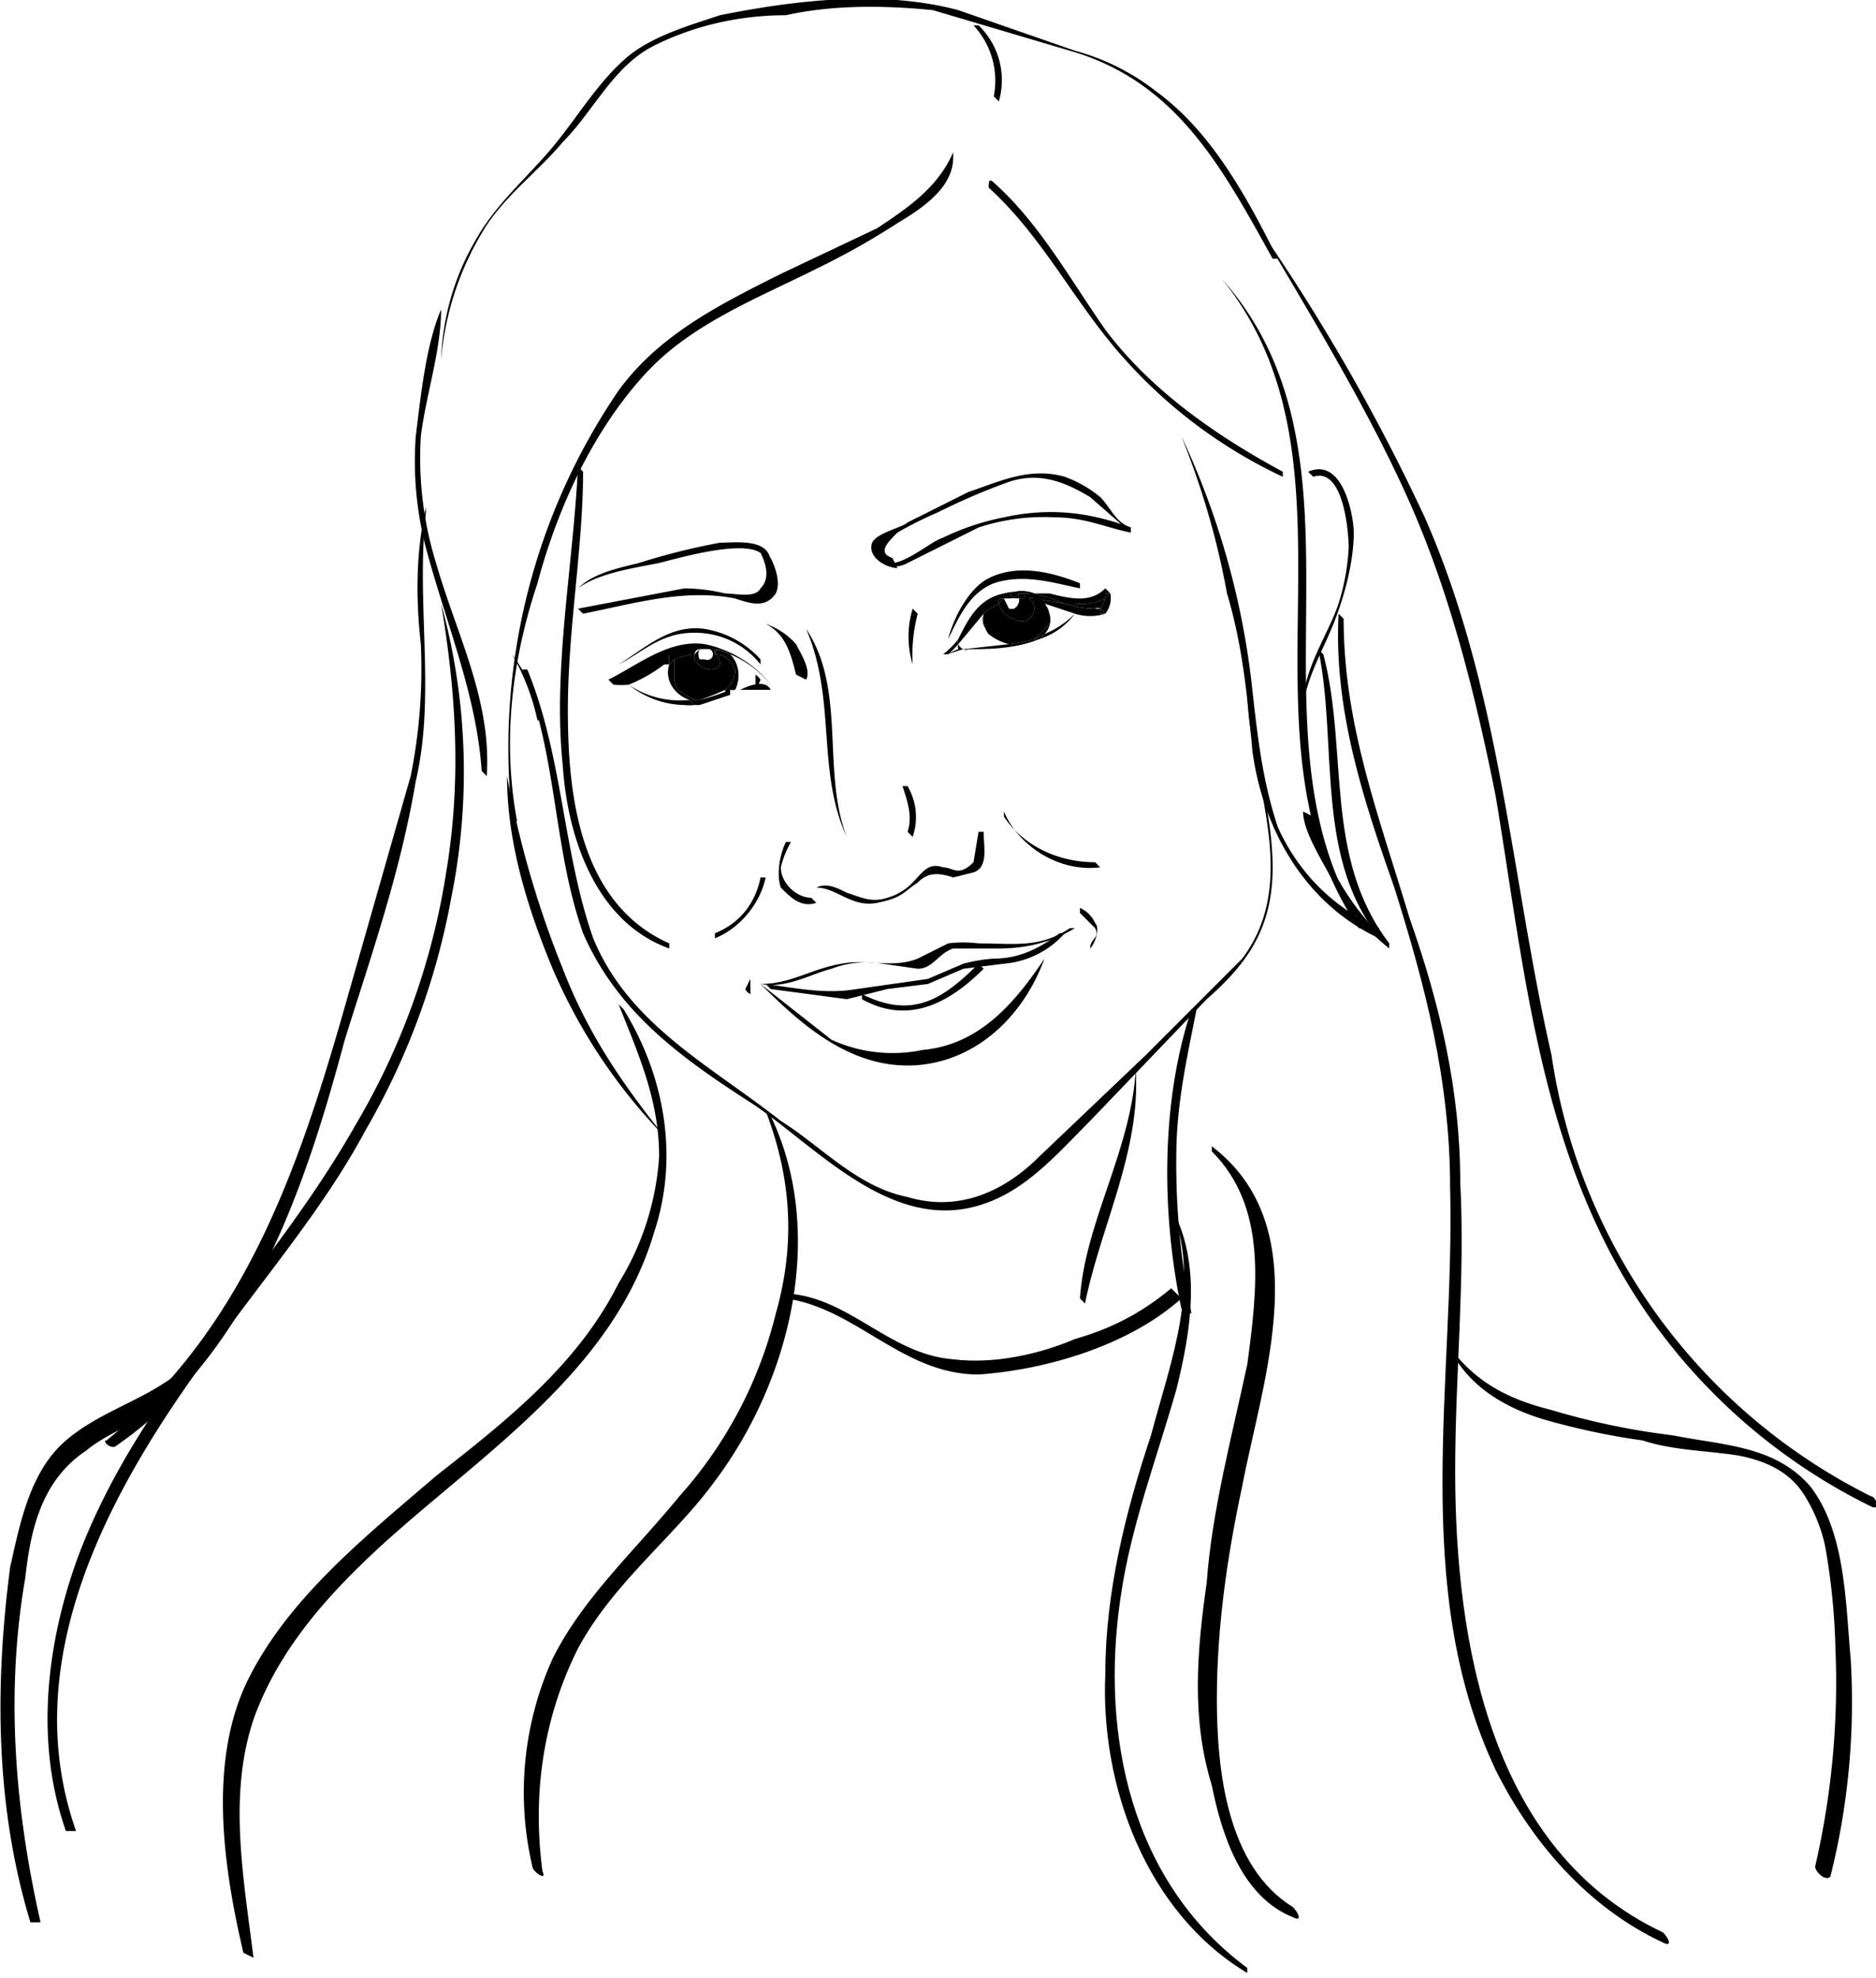 <svg xmlns="http://www.w3.org/2000/svg" viewBox="0 0 370 390">
  <path d="M103 132c7 17 6 35 12 52 7 16 20 25 34 34 13 9 28 26 46 19 8-3 14-10 20-16l23-24c8-7 13-14 13-26 0-11-4-23-5-34v-1c0 17 11 37-1 53l-19 19-21 20c-7 7-16 11-26 8-10-2-17-10-25-15-14-11-30-19-37-36-6-17-6-36-13-53h-1zm71-21a5 5 0 0 0 5 0l14-7a41 41 0 0 1 15-2c6 0 10 2 15 3v-1c-8-3-16-4-25-2a49 49 0 0 0-12 4c-3 1-8 6-12 5z"/>
  <path d="M176 110c-3-1-1-3 1-5a77 77 0 0 1 8-4 128 128 0 0 1 14-6c6-2 11 0 16 3l8 7v-1c-3-1-4-4-6-6a24 24 0 0 0-7-4c-7-2-13 1-19 3l-12 6c-1 1-6 2-7 4-1 3 3 5 5 5l-1-2zm-61 11c10-2 20-5 30-3 3 1 6 2 8-1 1-2 0-5-1-7l-2-1c1 2 2 5 0 7-1 2-5 1-7 1a36 36 0 0 0-8-1l-21 4 1 1z"/>
  <path d="M114 116c4-3 11-4 16-5 4-1 21-6 21 0h1c0-5-7-4-10-4a133 133 0 0 0-16 4c-4 1-9 2-12 5zm35 17a4 4 0 0 1 1 1 11 11 0 0 1-1 2v-3zm70-16a5 5 0 0 1-1 4 3 3 0 0 0-1-1 6 6 0 0 0 1-2 10 10 0 0 0 1-1z"/>
  <path d="M219 117h-1a5 5 0 0 1 0 1 11 11 0 0 1-6 1h-2a64 64 0 0 0-6-2h3c4 1 8 2 11-1l1 1z"/>
  <path d="M218 117h1a10 10 0 0 1-1 1 5 5 0 0 0 0-1zm0 4a10 10 0 0 1-6 0l-6-2a5 5 0 0 0-2-1l6 1a19 19 0 0 0 7 1v1h1z"/>
  <path d="M218 121h-1v-1a3 3 0 0 1 1 1zm0-3a6 6 0 0 1-1 2 1 1 0 0 0-1 0 19 19 0 0 1-6-1h2a11 11 0 0 0 6-1zm-5-3v1c-5-1-11-3-17-1-5 2-7 7-9 11 1-4 4-10 8-12 6-3 13-1 18 1zm-1 6a14 14 0 0 1-7 5 6 6 0 0 0 1-1 18 18 0 0 0 6-4z"/>
  <path d="M207 121a4 4 0 0 1-1 4l-2 1 3-3a5 5 0 0 0-2-5l1 1a8 8 0 0 1 1 2z"/>
  <path d="M205 118a5 5 0 0 1 2 5l-3 3a25 25 0 0 1-5 1 11 11 0 0 1-4-2 5 5 0 0 1-1-4 12 12 0 0 1 3-2 4 4 0 0 0 3 3 2 2 0 0 0 3-4 1 1 0 0 0-1 0 14 14 0 0 1 3 0z"/>
  <path d="M206 119l-1-1a4 4 0 0 0-2-1l1 1a5 5 0 0 1 2 1zm0 6a6 6 0 0 1-1 1 1 1 0 0 1-1 0l2-1z"/>
  <path d="M205 126zm5-7l-6-1a2 2 0 0 0-1-1 11 11 0 0 0-1 0h-1a8 8 0 0 0-1 1l-1-1a7 7 0 0 1 5 0 64 64 0 0 1 6 2z"/>
  <path d="M204 126a1 1 0 0 0 1 0c-5 2-10 2-15 2l9-1a25 25 0 0 0 5-1zm0-8l-1-1a2 2 0 0 1 1 1zm-1-1a4 4 0 0 1 2 1 14 14 0 0 0-3 0 2 2 0 0 0 0-1 11 11 0 0 1 1 0z"/>
  <path d="M204 117a7 7 0 0 0-5 0l1 1a8 8 0 0 1 1-1 1 1 0 0 0 0 1 9 9 0 0 0-2 0 10 10 0 0 0-1 0h-1a2 2 0 0 0 0 1 12 12 0 0 0-3 2v-1a6 6 0 0 0 0 1l-5 6a2 2 0 0 1 0-1c2-4 4-8 9-9a12 12 0 0 1 6 0z"/>
  <path d="M203 118a2 2 0 0 1-3 4 4 4 0 0 1-3-3 7 7 0 0 1 1-1l1 2a2 2 0 0 0 1 0 2 2 0 0 0 1-2 9 9 0 0 1 1 0 1 1 0 0 1 1 0z"/>
  <path d="M202 117a2 2 0 0 1 0 1 9 9 0 0 0-1 0 1 1 0 0 1 0-1zm0 0h-1 1zm-3 10zm0 0c-3-1-6-3-5-6a5 5 0 0 0 1 4 11 11 0 0 0 4 2zm-1-9a7 7 0 0 0-1 1 2 2 0 0 1 0-1h1zm-4 2v1a6 6 0 0 1 0-1zm-4 8h1a1 1 0 0 1-1 0zm0 0a2 2 0 0 1-1 0h1zm0 0h-1a2 2 0 0 1 0-1 2 2 0 0 0 1 1zm-1 0a2 2 0 0 0 1 0 25 25 0 0 0-3 1 8 8 0 0 1 2-1zm0-2a2 2 0 0 0 0 1 2 2 0 0 1 0-1z"/>
  <path d="M189 126a2 2 0 0 0 0 1 20 20 0 0 1-2 2h-1a16 16 0 0 0 3-3zm-37 10c1 0 0 0 0 0h-8a3 3 0 0 0 1 0h1c2-1 5-2 6 0z"/>
  <path d="M152 135a20 20 0 0 0-8-6 5 5 0 0 0-3-1h-1a13 13 0 0 0-2 0c1 0 0 0 0 0a1 1 0 0 0-1 1 14 14 0 0 0-4 1l-1-1a7 7 0 0 0 0 2h-1a30 30 0 0 1-7 4 17 17 0 0 1-3 0l-1-1c6-3 12-8 19-7 5 1 10 4 13 8z"/>
  <path d="M150 130v1c-4-5-10-7-16-6-5 1-8 4-12 6 5-3 10-8 17-7a19 19 0 0 1 11 6z"/>
  <path d="M144 129c2 2 2 5 1 7h-2a5 5 0 0 0 2-4c-1-2-2-3-4-3a1 1 0 0 0 0-1 13 13 0 0 1 3 1z"/>
  <path d="M145 132a5 5 0 0 1-2 4 41 41 0 0 1-5 2h-1c-2-1-4-2-4-4v-4a14 14 0 0 1 4-1 2 2 0 0 0 0 1 4 4 0 0 0 3 2 2 2 0 0 0 2-1 2 2 0 0 0-1-2c2 0 3 1 4 3zm0 4a3 3 0 0 1-1 0v1a1 1 0 0 1-1-1h2zm-1 0v1z"/>
  <path d="M144 136a1 1 0 0 0 0 1l-6 2a1 1 0 0 0-1-1h1a41 41 0 0 0 6-2zm-3-7a2 2 0 0 1 1 2 2 2 0 0 1-2 1 4 4 0 0 1-3-2 2 2 0 0 1 0-1 12 12 0 0 1 1-1 2 2 0 0 0 0 2h1a1 1 0 0 0 1-2h1zm3 0a13 13 0 0 0-3-1 5 5 0 0 1 3 1z"/>
  <path d="M141 128a1 1 0 0 1 0 1v-1zm0 0s-1 0 0 0zm0 0h-1 1c-1 0 0 0 0 0zm-3 0s1 0 0 0a12 12 0 0 0-1 0 1 1 0 0 1 1 0zm0 11h-1zm0 0h-1a7 7 0 0 1-1-1h2a1 1 0 0 1 0 1zm-1-1h-1c-3-1-5-4-4-7a17 17 0 0 1 1-1v4c0 2 2 3 4 4z"/>
  <path d="M136 138a7 7 0 0 0 1 1 9 9 0 0 1-2 0 18 18 0 0 1-11-4 18 18 0 0 0 12 3zm-4-9c1-1 1 0 1 1a17 17 0 0 0-1 1 7 7 0 0 1 0-2zm-8 6zm135-41c6-2 7 11 7 14a44 44 0 0 1-2 11c-2 6-7 13-7 20 0 0 0 1 0 0 1-6 4-11 6-16s4-12 4-18c0-3-2-15-9-12l1 1zm-26-8c4 10 7 20 9 31 3 10 4 20 5 31 2 15 10 30 25 37v-2c-9-4-16-11-20-20-3-9-4-18-5-27a157 157 0 0 0-14-50z"/>
  <path d="M257 160c0 4 4 10 6 14 3 5 6 9 11 13v-1a50 50 0 0 1-15-25l-2-1zM188 30c-3 7-9 11-15 15l-19 9c-12 6-24 12-32 23a125 125 0 0 0-21 84l1 1c-3-16-1-32 4-47 4-15 11-30 21-41 9-10 22-15 34-21a150 150 0 0 0 16-9c5-3 11-7 11-13v-1z"/>
  <path d="M101 129a45 45 0 0 1 5 13h1a36 36 0 0 0-6-13s-1 0 0 0zm152-36c-13-7-26-16-35-28-7-10-13-21-22-29-1-1-1 0-1 1 11 10 17 23 27 34a97 97 0 0 0 31 23v-1z"/>
  <path d="M87 71a58 58 0 0 1 8-25c4-7 11-12 16-18 6-6 10-15 18-19s17-6 26-6c9-2 19-2 29-1l27 8c21 6 30 23 40 41h1c-6-12-13-25-24-33a45 45 0 0 0-16-8l-23-8c-15-4-32-2-47 1-6 2-13 4-18 8-6 5-10 12-15 18S98 40 94 47a50 50 0 0 0-7 24zm64 148c5 13 6 26 2 40a84 84 0 0 1-19 36c-9 11-19 20-25 32a64 64 0 0 0-4 41c0 1 3 3 2 1-2-15 0-30 7-44 7-13 19-22 27-33 15-20 22-49 11-72l-1-1zm-29-21c4 10 8 19 8 30a54 54 0 0 1-8 25c-8 16-22 27-36 38-14 12-29 24-37 40s-5 37-1 54l2 1c-2-16-5-32 0-47 5-14 15-25 26-35 20-18 45-34 53-61 5-15 2-31-6-44l-1-1z"/>
  <path d="M100 153c0 13 4 26 9 38a109 109 0 0 0 22 33c-8-10-15-20-20-33a193 193 0 0 1-11-38zM87 61c-3 7-4 17-5 25a68 68 0 0 0 2 22c4 15 10 29 11 44l1 1c1-15-6-28-10-42a70 70 0 0 1-3-25c1-8 4-17 4-25z"/>
  <path d="M87 119c3 18 4 35 1 53a140 140 0 0 1-18 50c-17 30-43 53-55 86-6 17-8 36-2 53h2c-12-34 7-68 27-95 10-14 22-28 30-43a142 142 0 0 0 17-46 125 125 0 0 0-2-58zm110-99a15 15 0 0 0-4-15h-1a16 16 0 0 1 4 14l1 1zm-38 104c6 14 2 28 8 41 0 0 1 1 0 0-5-13 0-29-8-41zm2 51c4 0 7 4 12 3s5-2 8-4c2-2 4-2 7-1l4-1c3-1 2-5 2-8h-1l-1 6c-3 3-4 1-6 1-3-1-4 1-6 3a11 11 0 0 1-5 3c-3 1-5 0-8-1-2-1-4-2-6-1-1 0 0 0 0 0zm-6-9c-1 2-2 6-1 9 2 2 4 4 7 3l-1-1c-3 0-6-3-6-6a19 19 0 0 1 2-5h-1zm25-1a12 12 0 0 0-1-10h-1c1 3 2 6 1 9l1 1zm0-34a32 32 0 0 1 1-10l-1-1a19 19 0 0 0 0 11s0 1 0 0zm-29-8c4 2 5 6 6 10l2 1c1-2-1-5-2-7a14 14 0 0 0-6-4c-1-1 0 0 0 0zm-1 71c5 1 10-2 14-3a19 19 0 0 1 10-1l7 1c3 0 4-3 7-4h9c5 0 10-1 15-4h-1c-6 4-11 3-18 3a24 24 0 0 0-6 0l-6 3c-5 2-10 0-15 1-6 1-10 4-16 4-1 0 0 0 0 0z"/>
  <path d="M152 195l15 2 8-2 8-1 7-3 8-1a18 18 0 0 0 12-6h-1c-4 3-8 5-13 5a32 32 0 0 0-6 1l-7 3-14 2c-6 1-11 0-18-1l1 1z"/>
  <path d="M150 194c8 8 18 17 31 16 12-1 21-10 25-21-6 9-13 17-24 18a29 29 0 0 1-18-2l-14-11zm20 2z"/>
  <path d="M170 197c9 5 17 1 24-6l-1-1c-7 7-13 11-23 6-1 0-1 0 0 0zm45-10c1-1 2-4 1-5a6 6 0 0 0-3-3v1l3 3c1 2-1 2-1 4zm-67 6l-1 2a2 2 0 0 0 1 1v-3s0-1 0 0zm50-33c3 7 11 12 19 11l-1-1c-7 0-14-3-18-9v-1zm-57 25c5-2 9-7 10-12h-1c-1 5-4 9-9 11v1zm-27-93c-1 20-5 40-3 59 1 15 7 31 21 36v-1c-18-8-20-30-20-46s3-32 3-47l-1-1zm121 107c-6 18-6 40-2 59l2 1a146 146 0 0 1-3-31c0-10 2-19 4-29h-1z"/>
  <path d="M231 238c6 15 0 30-4 45-5 15-9 31-9 47-1 22 8 47 28 59v-1c-23-17-29-46-25-73 2-14 7-27 11-41 3-12 5-25-1-36 0 0-1-1 0 0zm33-117c-1 19 5 37 11 54 6 19 11 38 11 59 1 38-8 79 9 115 7 14 18 27 33 34 2 1 1-1 0-2-34-16-41-57-41-91 0-19 2-38 1-57 0-18-4-35-10-52-6-20-13-38-13-59l-1-1z"/>
  <path d="M239 227c11 11 9 27 7 42-3 14-7 29-8 43-2 14-3 27 1 40 2 10 6 22 16 26 2 1 1-1 0-2-13-8-15-27-15-41s2-28 5-42c4-21 15-51-6-67v1zm-84 29c14 2 23 15 38 15 14-1 30-6 40-15l-2-2c-6 5-12 8-19 10-7 3-16 5-24 4-13-1-21-13-34-13l1 1z"/>
  <path d="M224 211c-1 16-10 30-11 45l1 1c3-15 11-30 10-46zm62 55c4 8 12 12 19 14a140 140 0 0 0 19 4c6 2 13 2 19 3 5 1 10 3 13 8a31 31 0 0 1 4 10 133 133 0 0 1 2 20 161 161 0 0 1-4 43c0 1 2 3 3 2a141 141 0 0 0 4-43c-1-11-1-25-8-34-7-8-17-8-27-10a143 143 0 0 1-24-5c-8-2-14-5-19-11l-1-1zm-250 4c-7 6-16 8-23 14s-9 16-11 25c-3 23-3 47 4 70h2c-5-22-7-45-3-68 1-9 3-19 12-25 6-5 16-7 20-14 1-1-1-2-1-2z"/>
  <path d="M84 100c-2 9-2 18-1 27a107 107 0 0 1-2 26l-14 49c-9 31-20 61-46 82-1 0 1 2 2 1 26-18 37-50 45-80 5-16 11-33 14-51 4-17 0-35 2-53v-1zm165-54c10 17 21 35 29 53s13 38 17 58c6 36 9 74 32 105a116 116 0 0 0 42 35c2 1 1-2 0-2a116 116 0 0 1-63-87c-8-35-10-72-25-106a388 388 0 0 0-32-56zm-8 9c30 37 1 90 27 128h1c-25-38 4-92-28-128 0 0-1 0 0 0z"/>
  <path d="M260 128c4 19-1 42 13 58h1c-13-17-8-38-13-57l-1-1z"/>
</svg>
